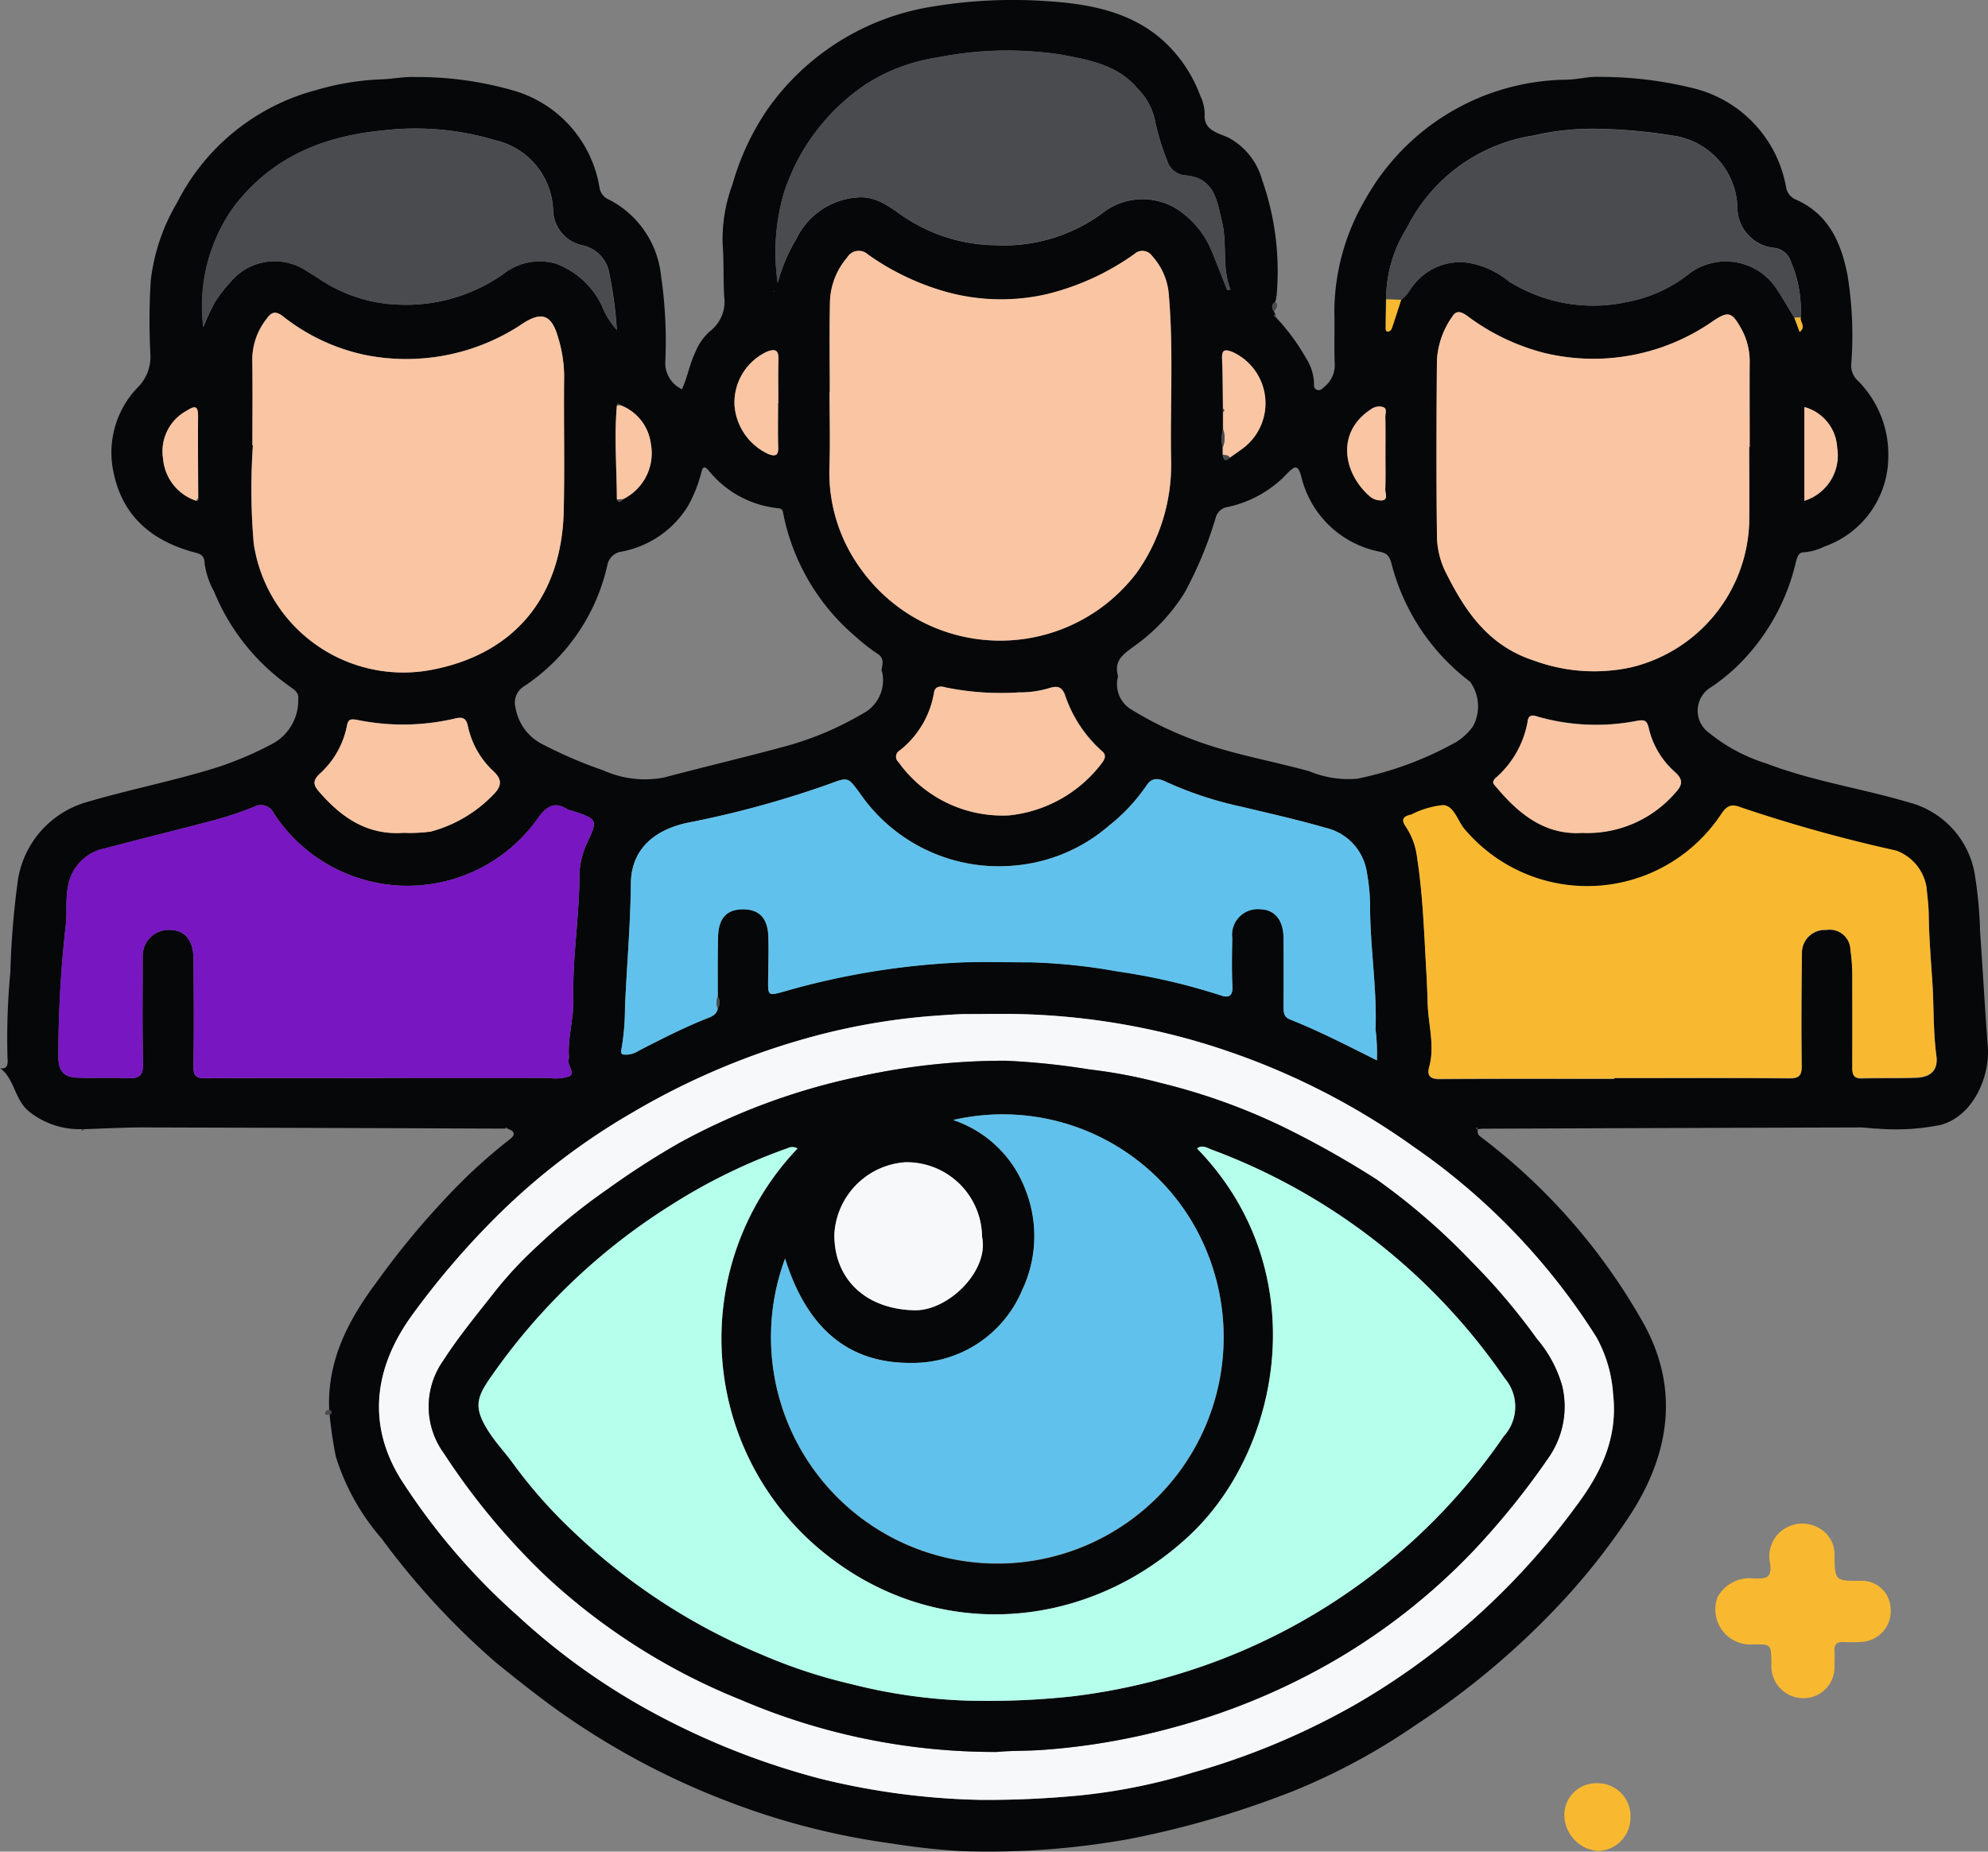 <svg id="Grupo_1074667" data-name="Grupo 1074667" xmlns="http://www.w3.org/2000/svg" xmlns:xlink="http://www.w3.org/1999/xlink" width="123.73" height="115.245" viewBox="0 0 123.73 115.245">
  <rect x="0" y="0" width="123.73" height="115.245" fill="#808080" stroke="none"/>
  <defs>
    <clipPath id="clip-path">
      <rect id="Rectángulo_378238" data-name="Rectángulo 378238" width="123.73" height="115.245" fill="none"/>
    </clipPath>
  </defs>
  <g id="Grupo_1074666" data-name="Grupo 1074666" clip-path="url(#clip-path)">
    <path id="Trazado_823963" data-name="Trazado 823963" d="M20.489,87.741c-.136-3.081,1.207-5.618,2.979-7.978A49.957,49.957,0,0,1,27.715,74.6,33.834,33.834,0,0,1,31.612,71c.272-.2.662-.511-.014-.745a.1.1,0,0,0-.174-.011Q20.158,70.2,8.892,70.17c-1.215,0-2.43.071-3.646.108h-.2a5.013,5.013,0,0,1-3.194-1.065C.9,68.482.917,67.131,0,66.478c.42.091.511-.179.467-.627a43.679,43.679,0,0,1,.179-5.363,52.312,52.312,0,0,1,.478-5.777,6.013,6.013,0,0,1,4.232-4.776c2.754-.816,5.583-1.353,8.322-2.227a21.949,21.949,0,0,0,3.385-1.474,3.076,3.076,0,0,0,1.5-2.729c.044-.381-.219-.562-.483-.749a13.442,13.442,0,0,1-4.758-5.941,5.074,5.074,0,0,1-.585-1.728c-.006-.6-.377-.634-.694-.722-2.573-.708-4.382-2.2-4.961-4.893a5.828,5.828,0,0,1,1.486-5.354,2.686,2.686,0,0,0,.793-2.04,40.77,40.77,0,0,1,.02-4.6A12.286,12.286,0,0,1,11.028,12.6,13.588,13.588,0,0,1,19.742,5.59a16.32,16.32,0,0,1,3.9-.648c.725-.015,1.451-.175,2.185-.148a21.549,21.549,0,0,1,6,.805,7.544,7.544,0,0,1,5.488,6.091.954.954,0,0,0,.591.735,6.026,6.026,0,0,1,3.234,4.722,28.071,28.071,0,0,1,.268,5.35,1.794,1.794,0,0,0,1.037,1.73c.342-.75.472-1.553.821-2.286a3.522,3.522,0,0,1,.9-1.307,2.329,2.329,0,0,0,.906-2.193c-.061-1.07-.014-2.14-.094-3.217a9.746,9.746,0,0,1,.61-3.743A15.974,15.974,0,0,1,47.8,6.758,15.519,15.519,0,0,1,57.62.481a30.656,30.656,0,0,1,7.673-.4C67.82.25,70.36.732,72.351,2.491A8.7,8.7,0,0,1,74.7,5.953a2.7,2.7,0,0,1,.278,1.2c-.062.984.9,1.137,1.506,1.428A4.266,4.266,0,0,1,78.552,11.2a17.07,17.07,0,0,1,.9,7.214,2.491,2.491,0,0,1-.085.379c-.264.18-.212.393-.066.617l.084.166-.112.065.128.1a13.076,13.076,0,0,1,1.881,2.543,3.1,3.1,0,0,1,.5,1.553c-.008.162-.01.333.156.415.194.1.351-.048.467-.161a1.724,1.724,0,0,0,.669-1.364c-.046-1.11,0-2.223-.026-3.335a13.924,13.924,0,0,1,1.975-7.066A14.516,14.516,0,0,1,97.392,4.962c.733.01,1.442-.217,2.184-.177a24.225,24.225,0,0,1,5.789.7,7.732,7.732,0,0,1,5.794,6.147,1.017,1.017,0,0,0,.652.806c2.023.916,2.788,2.688,3.181,4.717a23.351,23.351,0,0,1,.221,5.579,1.284,1.284,0,0,0,.432.976,6.5,6.5,0,0,1,1.878,4.811,5.934,5.934,0,0,1-3.986,5.5,3.425,3.425,0,0,1-1.274.354c-.3-.01-.4.265-.486.589a13.179,13.179,0,0,1-3.886,6.713,13.393,13.393,0,0,1-1.357,1.07,1.7,1.7,0,0,0-.163,2.868,10.693,10.693,0,0,0,3.587,1.91c2.869,1.1,5.921,1.545,8.852,2.418a5.582,5.582,0,0,1,4.087,4.41,26.037,26.037,0,0,1,.337,3.577c.17,2.4.3,4.806.484,7.207.14,1.831-.868,4.3-2.923,4.874a14.068,14.068,0,0,1-4,.23c-.342,0-.684-.071-1.026-.07q-11.709.033-23.417.078c-.132,0-.264.018-.4.028-.01-.069-.01-.159-.1-.046l.113.03c.016.166-.048.311.155.469a37.666,37.666,0,0,1,10.256,11.791c2.168,4.038,1.5,8.085-.967,11.844a41.092,41.092,0,0,1-4.645,5.807,49.49,49.49,0,0,1-8.7,7.223,39.7,39.7,0,0,1-7.545,4.068,58.2,58.2,0,0,1-10.195,2.987,49.291,49.291,0,0,1-10.525.761,42.135,42.135,0,0,1-4.267-.469,45.226,45.226,0,0,1-10.243-2.627A47.232,47.232,0,0,1,34.921,106.6c-1.392-.984-2.723-2.046-4.047-3.119a46.961,46.961,0,0,1-7.131-7.734,14.141,14.141,0,0,1-2.835-5.069,24.6,24.6,0,0,1-.392-2.624c.162-.117.143-.219-.026-.309M12.335,30.994c0-1.688-.021-3.376-.008-5.064,0-.655-.158-.717-.71-.367a2.876,2.876,0,0,0-1.469,2.982,3.031,3.031,0,0,0,2.059,2.622c.125,0,.17-.054.128-.174m26.057-5.75c-.17,1.945-.005,3.891,0,5.837.128.256.247.149.365-.008A3.189,3.189,0,0,0,40.5,27.622a2.97,2.97,0,0,0-1.9-2.407c-.09-.122-.163-.124-.216.029m37.731,1.465a2.457,2.457,0,0,0-.022,1.145l0,.435c.057.259.118.508.435.2l.759-.539a3.506,3.506,0,0,0-.564-6.031c-.521-.207-.694-.158-.669.435.045,1.025.04,2.053.055,3.08,0,.071,0,.141,0,.212q0,.532,0,1.064m10.15-8.079c-.01.576-.022,1.153-.025,1.73,0,.121-.02.294.17.276a.326.326,0,0,0,.207-.2c.2-.591.39-1.187.581-1.781.418-.263.587-.736.916-1.078a3.653,3.653,0,0,1,3.206-1.233,5.421,5.421,0,0,1,2.613,1.181,9.869,9.869,0,0,0,7.316,1.271,8.9,8.9,0,0,0,3.961-1.819,3.786,3.786,0,0,1,5.3.9c.413.613.778,1.257,1.165,1.886l.331.895c.43-.353-.015-.628.07-.909a7.6,7.6,0,0,0-.6-3.448,1.236,1.236,0,0,0-1.083-.883,2.533,2.533,0,0,1-2.249-2.378,4.655,4.655,0,0,0-4-4.6,32.39,32.39,0,0,0-4.67-.425,16.221,16.221,0,0,0-4.033.418,10.607,10.607,0,0,0-7.866,5.737,8.349,8.349,0,0,0-1.3,4.452m-41.6,44.154a.738.738,0,0,0,0-.773c.005-1.244-.014-2.489.022-3.732.033-1.15.554-1.687,1.547-1.688s1.537.539,1.578,1.664c.033.9,0,1.8-.01,2.7-.014,1.027-.017,1.034,1.019.745a47.049,47.049,0,0,1,11.16-1.807c1.4-.046,2.78,0,4.168,0a35.727,35.727,0,0,1,5.388.566,38.416,38.416,0,0,1,6.461,1.5c.466.154.726.031.7-.56-.048-1-.03-2.012-.01-3.018a1.594,1.594,0,0,1,1.734-1.792c.9.016,1.451.676,1.457,1.785q.011,2.144,0,4.288c0,.339.023.634.388.78,1.834.73,3.588,1.636,5.423,2.552a12.117,12.117,0,0,0-.085-1.932c.1-2.56-.339-5.092-.339-7.645a12,12,0,0,0-.2-2.114A3.354,3.354,0,0,0,82.5,51.519c-1.721-.5-3.468-.888-5.209-1.308A22.764,22.764,0,0,1,72.6,48.668c-.446-.217-.884-.327-1.241.214a11.332,11.332,0,0,1-2.324,2.492,10.337,10.337,0,0,1-6.03,2.506A10.485,10.485,0,0,1,53.5,49.342c-.737-.989-.706-.989-1.891-.548A61.506,61.506,0,0,1,42.817,51.2c-2.147.452-3.537,1.695-3.554,3.8-.021,2.582-.259,5.147-.365,7.72a15.251,15.251,0,0,1-.207,2.5c-.1.458.056.413.345.419a1.543,1.543,0,0,0,.737-.256c1.363-.7,2.725-1.4,4.147-1.969.309-.124.667-.226.753-.632m15.368.332c-.648.018-1.4.075-2.157.131a40.6,40.6,0,0,0-7.67,1.375,45.418,45.418,0,0,0-10.839,4.622,41.255,41.255,0,0,0-8.5,6.51,50.474,50.474,0,0,0-5.207,6.086c-2.351,3.233-2.854,6.77-.719,10.219a40.6,40.6,0,0,0,7.3,8.528,41.559,41.559,0,0,0,9.161,6.408,46.557,46.557,0,0,0,9.621,3.7,45.143,45.143,0,0,0,10,1.327,60.4,60.4,0,0,0,6.137-.273,36.276,36.276,0,0,0,7.061-1.421A45.4,45.4,0,0,0,84.511,106,44.739,44.739,0,0,0,98.059,93.794c1.572-2.082,2.652-4.279,2.338-7.022a8.407,8.407,0,0,0-1.044-3.554A40.82,40.82,0,0,0,88.015,71.4a44.7,44.7,0,0,0-13.934-6.7,43.54,43.54,0,0,0-10.6-1.581c-1.108-.031-2.218-.005-3.437-.005M23.823,67.094v-.005q5.16,0,10.32,0a2.743,2.743,0,0,0,1.314-.11c.364-.224-.191-.7-.056-1.086a.667.667,0,0,0,0-.237c-.043-1.184.318-2.348.286-3.51-.068-2.506.358-4.978.374-7.476a5.033,5.033,0,0,1,.436-2.112c.734-1.557.734-1.557-.93-2.112a1.013,1.013,0,0,1-.229-.062c-.839-.544-1.332-.188-1.862.548a9.933,9.933,0,0,1-16.437-.319.88.88,0,0,0-1.243-.388,21.846,21.846,0,0,1-2.462.821c-2.254.6-4.522,1.152-6.778,1.75a2.9,2.9,0,0,0-2.325,2.384c-.156.791-.049,1.568-.131,2.348a72.168,72.168,0,0,0-.466,8.248c.009.9.329,1.268,1.219,1.3,1.031.035,2.065-.018,3.095.031.7.033.974-.154.955-.923-.055-2.222-.024-4.446-.024-6.669a1.62,1.62,0,0,1,1.643-1.639c.97,0,1.51.611,1.521,1.806.02,2.223.031,4.447,0,6.67-.009.589.137.767.743.763,3.678-.028,7.356-.014,11.035-.014m27.819-42.71H51.63c0,1.588.047,3.177-.011,4.762a10.174,10.174,0,0,0,2,6.32,10.656,10.656,0,0,0,17.141.156,11.608,11.608,0,0,0,2.133-6.986c-.066-3.4.152-6.806-.136-10.2a4.039,4.039,0,0,0-1.044-2.5.734.734,0,0,0-1.1-.123,15.9,15.9,0,0,1-5.453,2.5,12.758,12.758,0,0,1-6.839-.317,15.644,15.644,0,0,1-4.3-2.157.838.838,0,0,0-1.295.2,4.429,4.429,0,0,0-1.064,2.719c-.04,1.878-.011,3.757-.011,5.636m48.823,42.747v-.038c3.625,0,7.25-.015,10.875.015.635.005.8-.174.791-.8-.033-2.355-.013-4.71.013-7.066a1.428,1.428,0,0,1,1.514-1.368,1.292,1.292,0,0,1,1.508,1.242,11.985,11.985,0,0,1,.116,1.879q0,2.7,0,5.4c0,.4.015.735.573.72,1.137-.031,2.276,0,3.412-.039.9-.035,1.364-.478,1.247-1.357-.205-1.539-.15-3.088-.253-4.628-.092-1.384-.205-2.777-.224-4.172-.007-.564-.087-1.142-.141-1.713a2.924,2.924,0,0,0-1.88-2.254,92.6,92.6,0,0,1-9.694-2.7c-.582-.227-.861-.071-1.191.416a9.992,9.992,0,0,1-15.934,1c-.481-.515-.652-1.472-1.361-1.548a5.544,5.544,0,0,0-2.009.592c-.025.008-.052.008-.078.015-.464.115-.535.336-.251.735a4.351,4.351,0,0,1,.693,1.9c.373,2.4.444,4.833.585,7.257.036.627.056,1.262.077,1.883.044,1.3.455,2.6.092,3.919-.141.511.045.742.645.737,3.625-.027,7.249-.013,10.874-.013m8.4-39.338h.025c0-1.773-.009-3.546,0-5.319a4.153,4.153,0,0,0-.567-2.1c-.553-.978-.793-1.017-1.716-.4A13,13,0,0,1,96.043,21.95a13.646,13.646,0,0,1-4.741-2.3c-.313-.222-.644-.356-.875,0a5.222,5.222,0,0,0-.995,2.756c-.032,3.6-.047,7.2,0,10.795a5.29,5.29,0,0,0,.468,2.255c1.227,2.5,2.671,4.72,5.575,5.659a10.862,10.862,0,0,0,6.046.42,9.589,9.589,0,0,0,7.346-8.977c.027-1.588,0-3.176,0-4.763m-93.158-.078h.026a39.678,39.678,0,0,0,.05,6.1,9.414,9.414,0,0,0,11.094,7.867c5.358-1.035,8.086-4.77,8.2-9.873.066-2.8-.006-5.609.026-8.414a8.372,8.372,0,0,0-.37-2.376c-.407-1.449-1.017-1.663-2.237-.87-.089.057-.175.12-.264.176a13.014,13.014,0,0,1-9.571,1.75,12.375,12.375,0,0,1-5.066-2.4c-.448-.332-.69-.282-1.005.154a4.132,4.132,0,0,0-.9,2.559c.029,1.772.008,3.546.008,5.319m39.185,14.1c-.093-.224.311-.777-.3-1.14A10.988,10.988,0,0,1,53.3,39.664a13.485,13.485,0,0,1-4.538-7.627c-.043-.188-.031-.369-.281-.4a6.38,6.38,0,0,1-4.361-2.335c-.256-.305-.376-.3-.481.139a8.561,8.561,0,0,1-.8,2.019,6.191,6.191,0,0,1-4.225,2.886,1.042,1.042,0,0,0-.821.86,12.268,12.268,0,0,1-5.171,7.506,1.186,1.186,0,0,0-.536,1.335,3.13,3.13,0,0,0,1.781,2.326,27.277,27.277,0,0,0,3.676,1.572,6.313,6.313,0,0,0,3.784.447c2.547-.675,5.113-1.278,7.655-1.971a19.516,19.516,0,0,0,4.678-1.987,2.338,2.338,0,0,0,1.239-2.623m14.693.263a1.836,1.836,0,0,0,.865,2.113,21.9,21.9,0,0,0,3.937,1.9c2.309.86,4.742,1.262,7.106,1.92a6.323,6.323,0,0,0,2.967.461,21.338,21.338,0,0,0,5.855-2.115A3.613,3.613,0,0,0,91.68,45.2a2.62,2.62,0,0,0-.18-2.766,13.4,13.4,0,0,1-4.9-7.375c-.129-.46-.273-.617-.7-.716a6.245,6.245,0,0,1-4.913-4.694c-.185-.662-.347-.72-.842-.214a7.1,7.1,0,0,1-3.745,2.122.9.9,0,0,0-.736.663,24.14,24.14,0,0,1-1.93,4.656,11.54,11.54,0,0,1-3.073,3.29c-.719.53-1.353.913-1.079,1.906M76.373,18.05l.214-.022c-.55-1.368-.188-2.828-.527-4.216-.323-1.324-.455-2.77-2.333-2.9a1.3,1.3,0,0,1-1.091-.937,14.746,14.746,0,0,1-.722-2.339A3.992,3.992,0,0,0,70.8,5.507c-1.225-1.466-3.016-1.775-4.721-2.1a22.132,22.132,0,0,0-7.724.172,11.274,11.274,0,0,0-4.4,1.631,12.926,12.926,0,0,0-5.166,6.811,13.177,13.177,0,0,0-.383,5.592,10.334,10.334,0,0,1,1.15-2.725,4.563,4.563,0,0,1,3.856-2.6c1.224-.081,2.062.692,2.965,1.285a10.441,10.441,0,0,0,5.6,1.693,10.349,10.349,0,0,0,6.61-1.979,4.043,4.043,0,0,1,5.1.041,5.678,5.678,0,0,1,1.739,2.325c.327.8.636,1.6.953,2.4m-37.985,2.5a25,25,0,0,0-.468-3.518,2.138,2.138,0,0,0-1.6-1.753,2.3,2.3,0,0,1-1.9-2.243,4.634,4.634,0,0,0-3.607-4.314,17.252,17.252,0,0,0-7.043-.6c-3.718.363-6.878,1.681-9.215,4.736a10.6,10.6,0,0,0-1.9,7.5,13.481,13.481,0,0,1,.653-1.441,7.97,7.97,0,0,1,1-1.329,3.572,3.572,0,0,1,4.791-.712c.343.2.673.419,1.007.632a9.378,9.378,0,0,0,4.708,1.449,10.5,10.5,0,0,0,6.5-1.9,3.65,3.65,0,0,1,3.293-.647,5.185,5.185,0,0,1,2.848,2.61,5.032,5.032,0,0,0,.941,1.521m24.421,30.2a8.308,8.308,0,0,0,5.725-3.2c.225-.3.36-.555.032-.812a8.118,8.118,0,0,1-2.3-3.52c-.221-.532-.536-.509-.928-.4a6.19,6.19,0,0,1-1.911.278,17.29,17.29,0,0,1-4.54-.3c-.256-.077-.683-.157-.757.319A5.811,5.811,0,0,1,56,46.706a.446.446,0,0,0-.081.726,7.969,7.969,0,0,0,6.888,3.316M25.164,51.834a9.9,9.9,0,0,0,1.651-.08A8.418,8.418,0,0,0,30.7,49.465c.538-.536.56-.94.04-1.445A5.337,5.337,0,0,1,29.125,45.2c-.105-.543-.369-.594-.8-.486a14.186,14.186,0,0,1-6.065.092c-.466-.087-.59-.04-.67.386a5.44,5.44,0,0,1-1.7,2.974c-.4.382-.407.659-.065,1.058,1.406,1.644,3.047,2.788,5.342,2.6m73.364.006a7.226,7.226,0,0,0,5.745-2.5c.5-.519.457-.858-.037-1.3a5.2,5.2,0,0,1-1.621-2.735c-.115-.5-.3-.5-.687-.449a13.185,13.185,0,0,1-6.232-.255c-.427-.148-.585-.034-.625.36a6.046,6.046,0,0,1-2,3.476c-.238.253-.117.339.014.5,1.443,1.741,3.1,3.072,5.447,2.9M48.425,25.1h.017c0-.9-.019-1.8.007-2.7.016-.537-.126-.731-.682-.524a3.492,3.492,0,0,0-2.052,3.336,3.64,3.64,0,0,0,2.142,3.061c.385.129.589.089.575-.4-.027-.924-.008-1.851-.008-2.777m37.8,3.145c0-.764.011-1.53-.007-2.294-.005-.212.14-.526-.154-.616a.856.856,0,0,0-.734.135c-2.258,1.479-1.677,4.057-.057,5.441a1.051,1.051,0,0,0,.792.228c.33-.075.143-.446.15-.68.025-.738.009-1.477.009-2.215M112.3,31.168a2.957,2.957,0,0,0,2.042-3.313,2.763,2.763,0,0,0-2.042-2.52ZM48.2,18.109l-.024.048.032.006Z" transform="translate(0 0)" fill="#060708"/>
    <path id="Trazado_823964" data-name="Trazado 823964" d="M170.913,157.3c-.024-1.039-.025-1.065-1.125-1.046a2.186,2.186,0,0,1-2.231-2.925,2.266,2.266,0,0,1,2.3-1.178c.68,0,1.117.042.971-.978a2.025,2.025,0,0,1,1.042-2.2,2.069,2.069,0,0,1,2.108.1,1.824,1.824,0,0,1,.863,1.6c.022,1.628.031,1.628,1.626,1.622a1.784,1.784,0,0,1,1.862,1.653,1.92,1.92,0,0,1-1.667,2.137,9.155,9.155,0,0,1-1.269.019c-.411-.016-.577.153-.551.562.02.316.006.635,0,.952a1.921,1.921,0,0,1-1.929,1.98,1.984,1.984,0,0,1-2-1.978c0-.106,0-.212,0-.318" transform="translate(-60.666 -53.906)" fill="#f8b931"/>
    <path id="Trazado_823965" data-name="Trazado 823965" d="M156.822,176.23a2.073,2.073,0,0,1-2.049,2.063,2.28,2.28,0,0,1-2.065-2.3,1.984,1.984,0,0,1,2.08-1.919,2.041,2.041,0,0,1,2.033,2.16" transform="translate(-55.345 -63.087)" fill="#f8b931"/>
    <path id="Trazado_823966" data-name="Trazado 823966" d="M124.311,30.089c-.145-.224-.2-.437.066-.617.279.238,0,.416-.066.617" transform="translate(-45.009 -10.681)" fill="#494b4e"/>
    <path id="Trazado_823967" data-name="Trazado 823967" d="M31.992,137.616c.169.09.188.192.026.309-.1-.019-.27.079-.279-.094-.006-.113.113-.206.252-.215" transform="translate(-11.503 -49.875)" fill="#494b4e"/>
    <path id="Trazado_823968" data-name="Trazado 823968" d="M124.463,30.864l-.129-.1.112-.065a.73.73,0,0,1,.034.108c0,.017-.011.038-.017.057" transform="translate(-45.061 -11.126)" fill="#494b4e"/>
    <path id="Trazado_823969" data-name="Trazado 823969" d="M49.287,110.141a.1.1,0,0,1,.174.011l-.174-.011" transform="translate(-17.863 -39.901)" fill="#494b4e"/>
    <path id="Trazado_823970" data-name="Trazado 823970" d="M7.922,110.228h.2l-.128.124-.068-.124" transform="translate(-2.871 -39.949)" fill="#494b4e"/>
    <path id="Trazado_823971" data-name="Trazado 823971" d="M73.451,98.987c1.218,0,2.328-.026,3.437,0a43.6,43.6,0,0,1,10.6,1.581,44.69,44.69,0,0,1,13.935,6.7,40.82,40.82,0,0,1,11.338,11.817,8.423,8.423,0,0,1,1.044,3.553c.313,2.743-.766,4.94-2.338,7.022a44.749,44.749,0,0,1-13.548,12.21A45.423,45.423,0,0,1,87.63,146.2a36.281,36.281,0,0,1-7.062,1.421,60.2,60.2,0,0,1-6.136.274,45.132,45.132,0,0,1-10-1.327,46.578,46.578,0,0,1-9.622-3.706,41.548,41.548,0,0,1-9.161-6.408,40.6,40.6,0,0,1-7.3-8.528c-2.135-3.45-1.633-6.987.719-10.219a50.436,50.436,0,0,1,5.208-6.086,41.3,41.3,0,0,1,8.5-6.51,45.463,45.463,0,0,1,10.839-4.622,40.654,40.654,0,0,1,7.67-1.375c.755-.055,1.509-.112,2.157-.13m2.034,45.925c.882-.087,1.9-.052,2.925-.133a41.992,41.992,0,0,0,7.958-1.371,41.374,41.374,0,0,0,9.578-3.889,39.144,39.144,0,0,0,9.152-7.108,48.113,48.113,0,0,0,4.665-5.771,5.566,5.566,0,0,0,.884-4.487,7.779,7.779,0,0,0-1.575-2.942,39.389,39.389,0,0,0-4.086-4.824,40.688,40.688,0,0,0-5.888-5.1,58.5,58.5,0,0,0-5.792-3.261,38.316,38.316,0,0,0-7.612-2.738,31.73,31.73,0,0,0-4.482-.854,45.5,45.5,0,0,0-5.178-.541,42.143,42.143,0,0,0-9.319,1.023,40.371,40.371,0,0,0-11.063,4.119,50.477,50.477,0,0,0-4.381,2.824,37.1,37.1,0,0,0-4.411,3.576,24.472,24.472,0,0,0-2.538,2.7c-1.135,1.45-2.314,2.862-3.313,4.413a4.949,4.949,0,0,0,.041,5.789,43.029,43.029,0,0,0,6.36,7.651,39.273,39.273,0,0,0,12.125,7.682,40.091,40.091,0,0,0,15.952,3.244" transform="translate(-13.41 -35.871)" fill="#f6f8fa"/>
    <path id="Trazado_823972" data-name="Trazado 823972" d="M66.65,90.348c-.086.406-.444.508-.753.632-1.422.573-2.785,1.27-4.147,1.969a1.54,1.54,0,0,1-.738.256c-.289-.005-.441.04-.344-.418a15.321,15.321,0,0,0,.207-2.5c.105-2.574.344-5.138.365-7.72.017-2.107,1.407-3.349,3.554-3.8a61.433,61.433,0,0,0,8.793-2.406c1.185-.44,1.153-.441,1.89.549a10.487,10.487,0,0,0,9.506,4.538,10.341,10.341,0,0,0,6.03-2.506,11.335,11.335,0,0,0,2.324-2.492c.357-.541.794-.43,1.241-.213a22.8,22.8,0,0,0,4.693,1.542c1.741.42,3.489.805,5.21,1.308a3.356,3.356,0,0,1,2.569,2.784,12.064,12.064,0,0,1,.2,2.114c0,2.553.434,5.085.339,7.645a12.043,12.043,0,0,1,.085,1.932c-1.834-.916-3.588-1.822-5.423-2.552-.365-.145-.39-.441-.388-.779q.016-2.144,0-4.289c-.006-1.107-.553-1.768-1.457-1.784a1.594,1.594,0,0,0-1.734,1.792c-.02,1.005-.038,2.013.01,3.018.028.591-.233.715-.7.56a38.407,38.407,0,0,0-6.461-1.5,35.663,35.663,0,0,0-5.388-.566c-1.389,0-2.773-.044-4.168,0a47.082,47.082,0,0,0-11.16,1.808c-1.035.289-1.033.282-1.019-.745.012-.9.043-1.8.01-2.7-.041-1.125-.581-1.665-1.578-1.663s-1.514.537-1.547,1.688c-.036,1.243-.017,2.488-.021,3.732a1.029,1.029,0,0,0,0,.774" transform="translate(-21.977 -27.563)" fill="#60c2ec"/>
    <path id="Trazado_823973" data-name="Trazado 823973" d="M25.89,95.578c-3.678,0-7.356-.014-11.035.014-.606,0-.752-.174-.743-.763.033-2.223.022-4.447,0-6.67-.01-1.194-.551-1.8-1.521-1.8a1.62,1.62,0,0,0-1.643,1.638c0,2.224-.032,4.448.024,6.67.019.77-.253.956-.954.923-1.03-.048-2.064.005-3.1-.03-.89-.031-1.209-.4-1.219-1.3a72.188,72.188,0,0,1,.466-8.249c.082-.779-.025-1.556.131-2.347a2.893,2.893,0,0,1,2.324-2.384c2.256-.6,4.524-1.148,6.778-1.75a21.906,21.906,0,0,0,2.462-.821.88.88,0,0,1,1.242.388,9.932,9.932,0,0,0,16.437.319c.531-.736,1.023-1.092,1.862-.548a1.048,1.048,0,0,0,.229.062c1.663.554,1.664.555.93,2.112a5.022,5.022,0,0,0-.435,2.112c-.015,2.5-.442,4.97-.374,7.476.032,1.162-.33,2.326-.286,3.509a.671.671,0,0,1,0,.237c-.135.388.42.862.056,1.086a2.75,2.75,0,0,1-1.314.11q-5.161.009-10.32,0Z" transform="translate(-2.067 -28.484)" fill="#7816c2"/>
    <path id="Trazado_823974" data-name="Trazado 823974" d="M80.981,33.259c0-1.878-.029-3.757.011-5.635a4.427,4.427,0,0,1,1.065-2.719.837.837,0,0,1,1.294-.2,15.658,15.658,0,0,0,4.3,2.158,12.761,12.761,0,0,0,6.839.316,15.89,15.89,0,0,0,5.453-2.5.734.734,0,0,1,1.1.123,4.035,4.035,0,0,1,1.044,2.5c.288,3.4.071,6.8.136,10.2A11.614,11.614,0,0,1,100.1,44.5a10.657,10.657,0,0,1-17.141-.156,10.175,10.175,0,0,1-2-6.319c.058-1.586.011-3.175.011-4.763h.012" transform="translate(-29.338 -8.875)" fill="#f9c5a3"/>
    <path id="Trazado_823975" data-name="Trazado 823975" d="M150.108,95.611c-3.625,0-7.249-.014-10.874.013-.6.005-.786-.226-.645-.737.363-1.317-.048-2.616-.092-3.919-.02-.621-.04-1.256-.077-1.883-.142-2.424-.212-4.853-.585-7.258a4.346,4.346,0,0,0-.694-1.9c-.284-.4-.213-.62.251-.735.026-.006.053-.006.078-.015a5.544,5.544,0,0,1,2.009-.592c.708.077.879,1.033,1.361,1.548a9.99,9.99,0,0,0,15.933-1c.33-.488.609-.643,1.192-.416a92.632,92.632,0,0,0,9.693,2.7,2.923,2.923,0,0,1,1.88,2.254c.054.571.133,1.15.141,1.713.018,1.4.132,2.788.224,4.172.1,1.54.048,3.089.253,4.628.117.88-.347,1.322-1.248,1.357-1.136.044-2.275.008-3.412.039-.558.015-.573-.319-.572-.72q.006-2.7,0-5.4a11.915,11.915,0,0,0-.117-1.879A1.292,1.292,0,0,0,163.3,86.35a1.428,1.428,0,0,0-1.513,1.368c-.026,2.355-.046,4.711-.013,7.066.009.631-.156.81-.791.8-3.625-.03-7.25-.015-10.875-.015v.038" transform="translate(-49.642 -28.48)" fill="#f8b931"/>
    <path id="Trazado_823976" data-name="Trazado 823976" d="M159.686,38.837c0,1.588.022,3.176,0,4.764a9.589,9.589,0,0,1-7.346,8.977,10.862,10.862,0,0,1-6.046-.42c-2.9-.939-4.348-3.161-5.575-5.659a5.292,5.292,0,0,1-.467-2.256c-.043-3.6-.029-7.2,0-10.794a5.225,5.225,0,0,1,.995-2.756c.231-.358.562-.225.875,0a13.632,13.632,0,0,0,4.741,2.3,13,13,0,0,0,10.571-1.971c.923-.618,1.163-.579,1.716.4a4.151,4.151,0,0,1,.566,2.1c-.013,1.773,0,3.546,0,5.318h-.025" transform="translate(-50.819 -11.044)" fill="#f9c5a3"/>
    <path id="Trazado_823977" data-name="Trazado 823977" d="M24.6,38.782c0-1.773.02-3.546-.008-5.319a4.129,4.129,0,0,1,.9-2.559c.315-.435.557-.485,1-.154a12.373,12.373,0,0,0,5.067,2.4,13.014,13.014,0,0,0,9.571-1.75c.089-.056.175-.119.263-.176,1.22-.794,1.83-.58,2.237.87A8.373,8.373,0,0,1,44,34.466c-.033,2.8.039,5.611-.027,8.414-.119,5.1-2.847,8.839-8.2,9.874a9.414,9.414,0,0,1-11.093-7.868,39.6,39.6,0,0,1-.05-6.1H24.6" transform="translate(-8.886 -11.067)" fill="#f9c5a3"/>
    <path id="Trazado_823978" data-name="Trazado 823978" d="M103.823,19.831c-.317-.8-.626-1.607-.953-2.4A5.676,5.676,0,0,0,101.13,15.1a4.043,4.043,0,0,0-5.1-.042,10.349,10.349,0,0,1-6.61,1.979,10.441,10.441,0,0,1-5.6-1.693c-.9-.592-1.741-1.366-2.965-1.285a4.564,4.564,0,0,0-3.856,2.6,10.343,10.343,0,0,0-1.15,2.725,13.163,13.163,0,0,1,.383-5.592,12.924,12.924,0,0,1,5.165-6.811,11.276,11.276,0,0,1,4.4-1.63,22.1,22.1,0,0,1,7.724-.172c1.7.328,3.5.637,4.721,2.1a3.986,3.986,0,0,1,1.116,2.134,14.746,14.746,0,0,0,.722,2.339,1.3,1.3,0,0,0,1.091.937c1.878.126,2.01,1.571,2.333,2.9.339,1.388-.023,2.849.527,4.216l-.214.022" transform="translate(-27.45 -1.78)" fill="#494b4e"/>
    <path id="Trazado_823979" data-name="Trazado 823979" d="M45.508,25.1a5.032,5.032,0,0,1-.941-1.521,5.185,5.185,0,0,0-2.848-2.61,3.65,3.65,0,0,0-3.293.648,10.5,10.5,0,0,1-6.5,1.9,9.384,9.384,0,0,1-4.708-1.448c-.333-.214-.664-.434-1.007-.632a3.572,3.572,0,0,0-4.791.712,8,8,0,0,0-1,1.329,13.481,13.481,0,0,0-.653,1.441,10.594,10.594,0,0,1,1.9-7.5c2.337-3.055,5.5-4.374,9.215-4.737a17.252,17.252,0,0,1,7.043.6,4.636,4.636,0,0,1,3.607,4.314,2.3,2.3,0,0,0,1.9,2.242,2.139,2.139,0,0,1,1.6,1.753,25.028,25.028,0,0,1,.468,3.518" transform="translate(-7.12 -4.554)" fill="#494b4e"/>
    <path id="Trazado_823980" data-name="Trazado 823980" d="M160.716,24.316c-.387-.63-.752-1.274-1.165-1.886a3.786,3.786,0,0,0-5.3-.9,8.9,8.9,0,0,1-3.961,1.82,9.869,9.869,0,0,1-7.316-1.271,5.433,5.433,0,0,0-2.613-1.181,3.655,3.655,0,0,0-3.206,1.234c-.328.341-.5.814-.915,1.078l-.935-.027a8.353,8.353,0,0,1,1.3-4.452,10.606,10.606,0,0,1,7.866-5.736,16.219,16.219,0,0,1,4.032-.418,32.389,32.389,0,0,1,4.67.425,4.656,4.656,0,0,1,4,4.6,2.534,2.534,0,0,0,2.249,2.379,1.236,1.236,0,0,1,1.083.883,7.6,7.6,0,0,1,.6,3.448l-.4.015" transform="translate(-49.036 -4.546)" fill="#494b4e"/>
    <path id="Trazado_823981" data-name="Trazado 823981" d="M94.511,75.041a7.967,7.967,0,0,1-6.888-3.316A.446.446,0,0,1,87.7,71a5.809,5.809,0,0,0,2.13-3.594c.074-.476.5-.4.757-.319a17.317,17.317,0,0,0,4.54.3,6.208,6.208,0,0,0,1.911-.277c.393-.111.707-.135.928.4a8.12,8.12,0,0,0,2.3,3.52c.328.257.193.516-.032.812a8.308,8.308,0,0,1-5.725,3.2" transform="translate(-31.702 -24.292)" fill="#f9c5a3"/>
    <path id="Trazado_823982" data-name="Trazado 823982" d="M36.291,77.228c-2.3.184-3.936-.96-5.342-2.6-.342-.4-.338-.677.065-1.059a5.438,5.438,0,0,0,1.7-2.974c.08-.426.2-.473.67-.386a14.186,14.186,0,0,0,6.065-.092c.432-.107.695-.056.8.486a5.332,5.332,0,0,0,1.611,2.815c.52.506.5.91-.04,1.446a8.42,8.42,0,0,1-3.882,2.288,9.9,9.9,0,0,1-1.651.08" transform="translate(-11.127 -25.394)" fill="#f9c5a3"/>
    <path id="Trazado_823983" data-name="Trazado 823983" d="M151.353,77.16c-2.348.171-4-1.161-5.447-2.9-.131-.159-.252-.244-.015-.5a6.049,6.049,0,0,0,2-3.475c.04-.393.2-.508.624-.36a13.179,13.179,0,0,0,6.232.256c.391-.054.571-.05.687.449a5.2,5.2,0,0,0,1.621,2.735c.494.441.535.78.037,1.3a7.227,7.227,0,0,1-5.745,2.5" transform="translate(-52.825 -25.32)" fill="#f9c5a3"/>
    <path id="Trazado_823984" data-name="Trazado 823984" d="M74.412,37.488c0,.926-.019,1.852.008,2.777.014.487-.19.527-.575.4A3.639,3.639,0,0,1,71.7,37.6a3.493,3.493,0,0,1,2.052-3.336c.556-.207.7-.013.682.524-.026.9-.007,1.8-.007,2.7h-.017" transform="translate(-25.986 -12.389)" fill="#f9c5a3"/>
    <path id="Trazado_823985" data-name="Trazado 823985" d="M119.357,37.829c-.015-1.027-.01-2.055-.055-3.08-.025-.593.148-.642.669-.435a3.506,3.506,0,0,1,.564,6.031l-.759.539c-.084-.2-.29-.132-.435-.2l0-.435a1.592,1.592,0,0,0,.022-1.144q0-.533,0-1.065c.1-.069.1-.14,0-.212" transform="translate(-43.237 -12.396)" fill="#f9c5a3"/>
    <path id="Trazado_823986" data-name="Trazado 823986" d="M133.89,42.626c0,.738.016,1.477-.009,2.215-.008.234.179.605-.151.68a1.049,1.049,0,0,1-.791-.228c-1.621-1.384-2.2-3.962.057-5.442a.856.856,0,0,1,.734-.135c.293.09.148.4.153.616.018.764.007,1.53.008,2.294" transform="translate(-47.661 -14.382)" fill="#f9c5a3"/>
    <path id="Trazado_823987" data-name="Trazado 823987" d="M60.175,45.415c-.01-1.946-.174-3.891,0-5.837l.216-.029a2.969,2.969,0,0,1,1.9,2.407,3.188,3.188,0,0,1-1.743,3.451l-.365.008" transform="translate(-21.78 -14.333)" fill="#f9c5a3"/>
    <path id="Trazado_823988" data-name="Trazado 823988" d="M17.958,45.58A3.032,3.032,0,0,1,15.9,42.957a2.875,2.875,0,0,1,1.469-2.981c.552-.351.714-.289.71.366-.013,1.688,0,3.376.008,5.064l-.128.174" transform="translate(-5.751 -14.412)" fill="#f9c5a3"/>
    <path id="Trazado_823989" data-name="Trazado 823989" d="M176.136,45.57V39.736a2.764,2.764,0,0,1,2.042,2.52,2.958,2.958,0,0,1-2.042,3.313" transform="translate(-63.836 -14.401)" fill="#f9c5a3"/>
    <path id="Trazado_823990" data-name="Trazado 823990" d="M135.3,29.22l.935.027c-.192.595-.379,1.191-.582,1.781a.325.325,0,0,1-.207.2c-.191.017-.171-.156-.17-.277,0-.576.016-1.153.025-1.729" transform="translate(-49.025 -10.59)" fill="#f8b931"/>
    <path id="Trazado_823991" data-name="Trazado 823991" d="M175.164,31l.4-.015c-.085.281.36.557-.07.909L175.164,31" transform="translate(-63.483 -11.229)" fill="#f8b931"/>
    <path id="Trazado_823992" data-name="Trazado 823992" d="M119.348,41.892a1.6,1.6,0,0,1-.021,1.144,2.445,2.445,0,0,1,.021-1.144" transform="translate(-43.226 -15.183)" fill="#494b4e"/>
    <path id="Trazado_823993" data-name="Trazado 823993" d="M70.024,98.033a1.029,1.029,0,0,1,0-.774.737.737,0,0,1,0,.774" transform="translate(-25.351 -35.249)" fill="#494b4e"/>
    <path id="Trazado_823994" data-name="Trazado 823994" d="M119.365,44.37c.145.067.352,0,.435.2-.317.309-.378.06-.435-.2" transform="translate(-43.261 -16.081)" fill="#494b4e"/>
    <path id="Trazado_823995" data-name="Trazado 823995" d="M75.587,28.4l.008.054-.032-.006Z" transform="translate(-27.386 -10.294)" fill="#494b4e"/>
    <path id="Trazado_823996" data-name="Trazado 823996" d="M60.221,48.744l.365-.008c-.118.158-.238.265-.365.008" transform="translate(-21.825 -17.663)" fill="#494b4e"/>
    <path id="Trazado_823997" data-name="Trazado 823997" d="M19.146,48.787l.128-.174c.043.12,0,.177-.128.174" transform="translate(-6.939 -17.618)" fill="#494b4e"/>
    <path id="Trazado_823998" data-name="Trazado 823998" d="M144.181,110.163l-.113-.03c.091-.113.091-.022.1.046l.011-.016" transform="translate(-52.213 -39.895)" fill="#494b4e"/>
    <path id="Trazado_823999" data-name="Trazado 823999" d="M119.389,39.89c.1.072.094.143,0,.212,0-.071,0-.141,0-.212" transform="translate(-43.268 -14.457)" fill="#494b4e"/>
    <path id="Trazado_824000" data-name="Trazado 824000" d="M60.43,39.5l-.216.029c.053-.153.126-.15.216-.029" transform="translate(-21.823 -14.283)" fill="#494b4e"/>
    <path id="Trazado_824001" data-name="Trazado 824001" d="M77.242,146.567a40.092,40.092,0,0,1-15.952-3.244,39.262,39.262,0,0,1-12.125-7.682,42.975,42.975,0,0,1-6.36-7.651,4.948,4.948,0,0,1-.041-5.789c1-1.551,2.179-2.963,3.313-4.413a24.472,24.472,0,0,1,2.538-2.7,37.09,37.09,0,0,1,4.411-3.576,50.574,50.574,0,0,1,4.381-2.824,40.379,40.379,0,0,1,11.063-4.119,42.147,42.147,0,0,1,9.319-1.023,45.5,45.5,0,0,1,5.178.541,31.712,31.712,0,0,1,4.482.854,38.3,38.3,0,0,1,7.612,2.738,58.5,58.5,0,0,1,5.792,3.261,40.658,40.658,0,0,1,5.889,5.1,39.439,39.439,0,0,1,4.086,4.824,7.761,7.761,0,0,1,1.575,2.942,5.564,5.564,0,0,1-.884,4.487,48.049,48.049,0,0,1-4.665,5.771,39.13,39.13,0,0,1-9.152,7.108,41.375,41.375,0,0,1-9.578,3.889,41.985,41.985,0,0,1-7.958,1.371c-1.023.081-2.042.045-2.925.133M64.8,109.009a.654.654,0,0,0-.616-.018,35.616,35.616,0,0,0-7.261,3.545,38.568,38.568,0,0,0-11.179,10.653c-.952,1.35-1.143,1.974-.083,3.568.443.666,1.011,1.259,1.463,1.9a30.753,30.753,0,0,0,3.847,4.318,38.044,38.044,0,0,0,11.567,7.52,32.757,32.757,0,0,0,5.615,1.852,33.637,33.637,0,0,0,7.162,1.026,48.922,48.922,0,0,0,6.54-.259,38.634,38.634,0,0,0,7.678-1.721,37.773,37.773,0,0,0,19.233-14.484,2.717,2.717,0,0,0,.062-3.586,38.293,38.293,0,0,0-18.29-14.258c-.259-.1-.556-.3-.867-.056,7.356,7.565,5.281,18.729-.5,24.113-6.289,5.854-15.516,6.642-22.427,1.281a17.128,17.128,0,0,1-1.94-25.392m-.773,6.845a14.09,14.09,0,1,0,25.258-2.4,13.722,13.722,0,0,0-14.8-6.221,7.26,7.26,0,0,1,4.491,4.311,7.834,7.834,0,0,1-.189,6.261,7.384,7.384,0,0,1-6.922,4.546c-4.211.031-6.6-2.529-7.839-6.5m12.264-1.31a4.694,4.694,0,0,0-4.782-4.68,4.755,4.755,0,0,0-4.412,4.494c-.014,2.822,1.989,4.662,5,4.719,2.08.039,4.611-2.437,4.2-4.533" transform="translate(-15.167 -37.527)" fill="#060708"/>
    <path id="Trazado_824002" data-name="Trazado 824002" d="M66.563,112.048a17.127,17.127,0,0,0,1.94,25.392c6.911,5.361,16.138,4.573,22.427-1.281,5.784-5.384,7.859-16.548.5-24.113.312-.243.609-.046.868.055a38.3,38.3,0,0,1,18.289,14.258,2.718,2.718,0,0,1-.061,3.587A37.769,37.769,0,0,1,91.3,144.43a38.544,38.544,0,0,1-7.678,1.721,48.818,48.818,0,0,1-6.54.259,33.555,33.555,0,0,1-7.161-1.027,32.782,32.782,0,0,1-5.616-1.852,38.029,38.029,0,0,1-11.566-7.52,30.718,30.718,0,0,1-3.847-4.318c-.452-.64-1.019-1.232-1.463-1.9-1.06-1.595-.869-2.219.083-3.569a38.568,38.568,0,0,1,11.179-10.653,35.564,35.564,0,0,1,7.261-3.544.653.653,0,0,1,.616.018" transform="translate(-16.928 -40.566)" fill="#b5ffed"/>
    <path id="Trazado_824003" data-name="Trazado 824003" d="M76.194,117.747c1.235,3.973,3.628,6.533,7.84,6.5a7.382,7.382,0,0,0,6.922-4.546,7.836,7.836,0,0,0,.188-6.261,7.26,7.26,0,0,0-4.491-4.311,13.725,13.725,0,0,1,14.8,6.221,14.083,14.083,0,1,1-25.259,2.4" transform="translate(-27.332 -39.421)" fill="#60c2ec"/>
    <path id="Trazado_824004" data-name="Trazado 824004" d="M90.647,118.135c.416,2.1-2.115,4.572-4.2,4.533-3.009-.057-5.013-1.9-5-4.719a4.755,4.755,0,0,1,4.412-4.494,4.694,4.694,0,0,1,4.782,4.68" transform="translate(-29.52 -41.118)" fill="#f6f8fa"/>
  </g>
</svg>
